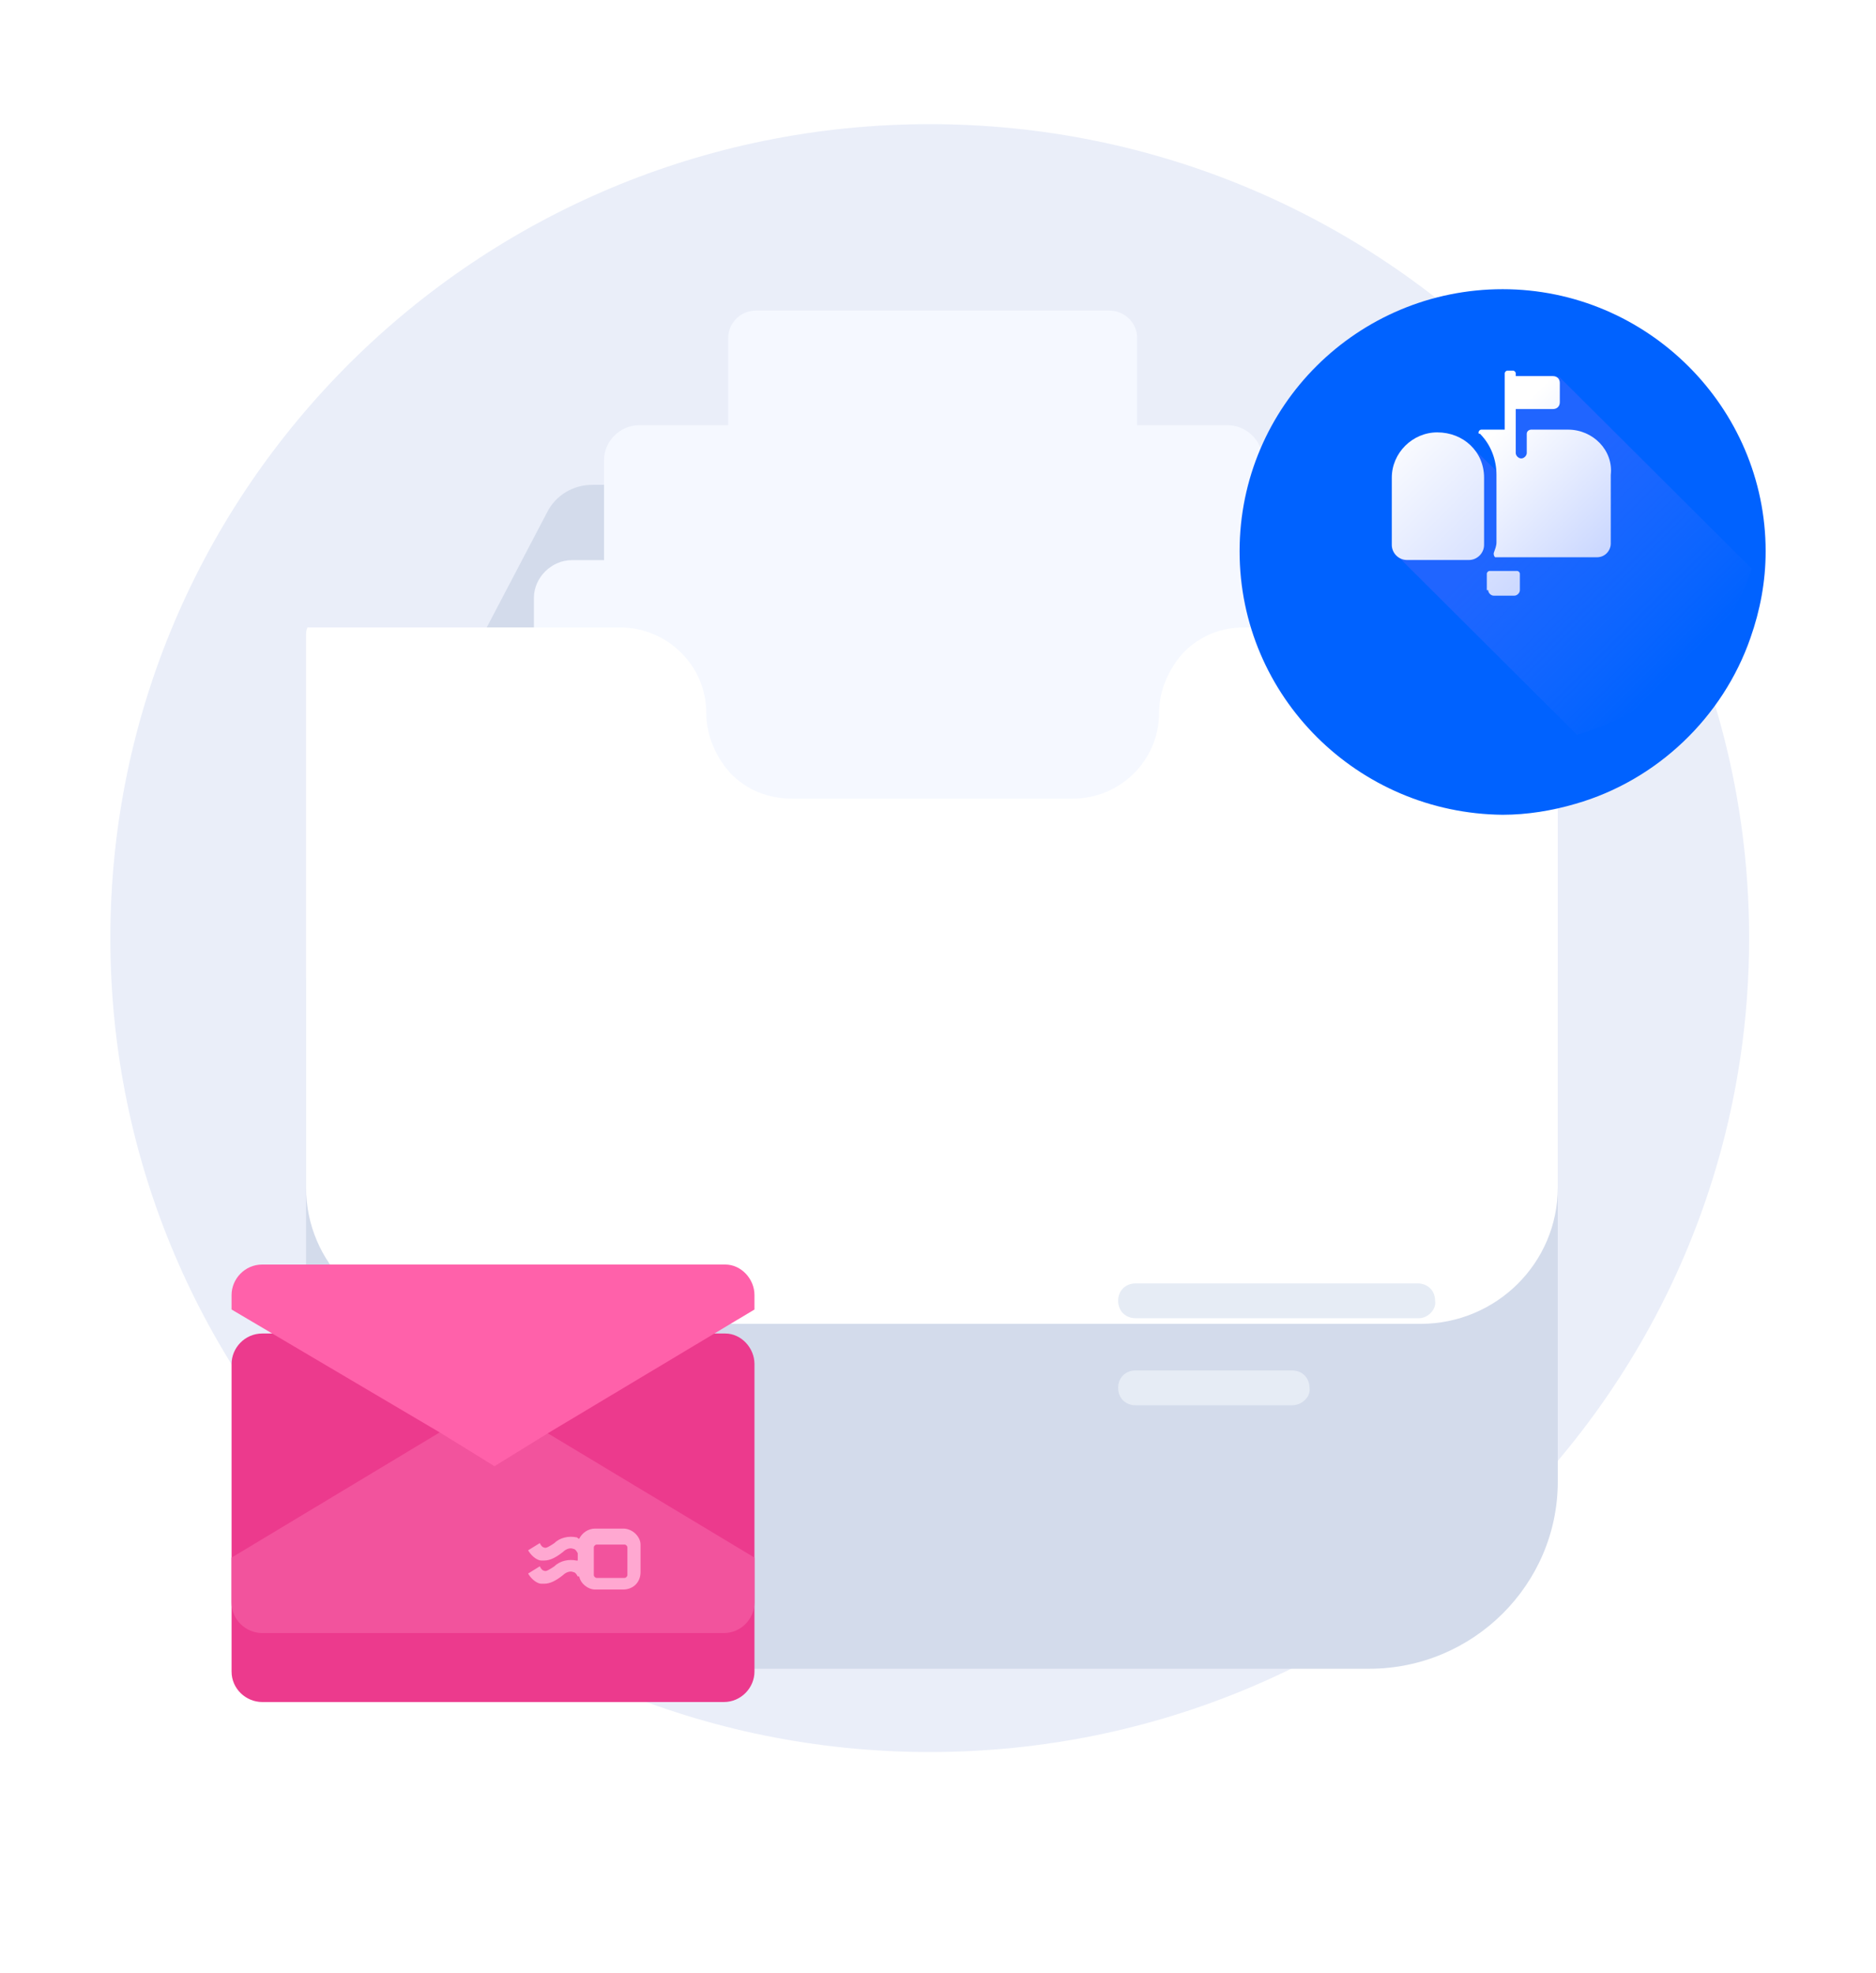 <svg width="136" height="143" viewBox="0 0 136 143" fill="none" xmlns="http://www.w3.org/2000/svg">
<g id="Group 2">
<path id="Vector" d="M67.401 127C100.207 127 126.802 100.585 126.802 68C126.802 35.415 100.207 9 67.401 9C34.595 9 8 35.415 8 68C8 100.585 34.595 127 67.401 127Z" fill="#EAEEF9"/>
<g id="Group" filter="url(#filter0_d_510_4203)">
<path id="Vector_2" d="M112.931 60.323V96.396C112.931 103.863 106.79 109.963 99.272 109.963H35.848C28.33 109.963 22.294 103.968 22.188 96.501C22.188 96.396 22.188 96.396 22.188 96.291V60.323C22.188 60.217 22.188 60.217 22.188 60.112C22.188 59.902 22.188 59.692 22.294 59.481C22.4 59.166 22.506 58.955 22.612 58.64L39.659 26.143C40.295 24.881 41.565 24.144 42.942 24.144H92.284C93.66 24.144 94.931 24.881 95.566 26.143L112.614 58.64C112.719 58.85 112.825 59.166 112.931 59.481C112.931 59.692 112.931 60.007 112.931 60.323Z" fill="#D3DBEB"/>
</g>
<g id="Group_2" filter="url(#filter1_d_510_4203)">
<path id="Vector_3" d="M80.531 60.638H54.801C53.742 60.638 52.789 59.797 52.789 58.64V23.513C52.789 22.462 53.636 21.515 54.801 21.515H80.425C81.484 21.515 82.437 22.356 82.437 23.513V58.64C82.437 59.692 81.59 60.638 80.531 60.638Z" fill="#F5F8FF"/>
</g>
<g id="Group_3" filter="url(#filter2_d_510_4203)">
<path id="Vector_4" d="M89.001 68.946H46.33C44.954 68.946 43.789 67.79 43.789 66.422V32.348C43.789 30.98 44.954 29.823 46.33 29.823H89.001C90.378 29.823 91.543 30.98 91.543 32.348V66.422C91.437 67.79 90.378 68.946 89.001 68.946Z" fill="#F5F8FF"/>
</g>
<g id="Group_4" filter="url(#filter3_d_510_4203)">
<path id="Vector_5" d="M93.872 78.622H41.459C39.977 78.622 38.706 77.36 38.706 75.888V42.339C38.706 40.866 39.977 39.604 41.459 39.604H93.872C95.354 39.604 96.625 40.866 96.625 42.339V75.888C96.625 77.36 95.354 78.622 93.872 78.622Z" fill="#F5F8FF"/>
</g>
<g id="Group_5" filter="url(#filter4_d_510_4203)">
<path id="Vector_6" d="M99.166 87.982H36.165C34.471 87.982 33.201 86.615 33.201 85.037V52.014C33.201 50.332 34.577 49.07 36.165 49.07H99.166C100.861 49.07 102.131 50.437 102.131 52.014V85.037C102.131 86.72 100.861 87.982 99.166 87.982Z" fill="#F5F8FF"/>
</g>
<path id="Vector_7" d="M80.319 62.216H56.601C55.966 62.216 55.436 61.69 55.436 61.059C55.436 60.428 55.966 59.902 56.601 59.902H80.319C80.954 59.902 81.484 60.428 81.484 61.059C81.484 61.69 80.954 62.216 80.319 62.216Z" fill="#E6ECF5"/>
<path id="Vector_8" d="M73.437 69.156H43.471C43.048 69.156 42.73 68.841 42.73 68.42C42.73 68 43.048 67.684 43.471 67.684H73.331C73.754 67.684 74.072 68 74.072 68.42C74.178 68.736 73.86 69.156 73.437 69.156Z" fill="#E6ECF5"/>
<path id="Vector_9" d="M93.131 69.156H77.989C77.566 69.156 77.248 68.841 77.248 68.42C77.248 68 77.566 67.684 77.989 67.684H93.025C93.449 67.684 93.766 68 93.766 68.42C93.872 68.736 93.554 69.156 93.131 69.156Z" fill="#E6ECF5"/>
<g id="Group_6" filter="url(#filter5_d_510_4203)">
<path id="Vector_10" d="M112.931 60.323V100.077C112.931 105.545 108.484 109.963 102.978 109.963H32.142C26.636 109.963 22.188 105.545 22.188 100.077V60.112C22.188 59.902 22.188 59.692 22.294 59.481H44.954C48.342 59.481 51.201 62.216 51.201 65.686C51.201 67.369 51.942 68.947 53.001 70.103C54.165 71.26 55.648 71.891 57.448 71.891H77.778C81.166 71.891 84.025 69.157 84.025 65.686C84.025 64.004 84.766 62.426 85.825 61.269C86.99 60.112 88.472 59.481 90.166 59.481H112.825C112.931 59.692 112.931 60.007 112.931 60.323Z" fill="white"/>
</g>
<g id="Group_7" filter="url(#filter6_d_510_4203)">
<path id="Vector_11" d="M128 34.962C128 37.151 127.601 39.24 126.902 41.229C124.905 46.999 120.113 51.574 114.223 53.265C112.526 53.763 110.729 54.061 108.932 54.061C98.449 53.962 89.864 45.506 89.864 34.962C89.864 24.418 98.449 15.963 108.932 15.963C119.414 15.963 128 24.518 128 34.962Z" fill="#0062FF"/>
</g>
<path id="Vector_12" opacity="0.4" d="M127.002 41.229C125.005 46.999 120.213 51.574 114.323 53.265L101.344 40.334L103.94 33.669L106.136 31.879L108.632 34.266L109.93 28.497L111.927 27.9L113.025 27.303L127.002 41.229Z" fill="url(#paint0_linear_510_4203)"/>
<path id="Vector_13" d="M107.887 42.781C107.887 42.98 108.086 43.179 108.286 43.179H109.783C109.983 43.179 110.183 42.98 110.183 42.781V41.587C110.183 41.488 110.083 41.388 109.983 41.388H107.986C107.887 41.388 107.787 41.488 107.787 41.587V42.781H107.887Z" fill="url(#paint1_linear_510_4203)"/>
<path id="Vector_14" d="M104.193 31.342C102.396 31.342 100.898 32.834 100.898 34.624V39.498C100.898 40.095 101.397 40.593 101.996 40.593H106.489C107.088 40.593 107.587 40.095 107.587 39.498V34.624C107.587 32.734 106.09 31.342 104.193 31.342Z" fill="url(#paint2_linear_510_4203)"/>
<path id="Vector_15" d="M113.677 31.143H110.981C110.882 31.143 110.682 31.242 110.682 31.441V32.834C110.682 33.033 110.482 33.232 110.283 33.232C110.083 33.232 109.883 33.033 109.883 32.834V31.143V29.651H112.579C112.878 29.651 113.078 29.452 113.078 29.153V27.761C113.078 27.462 112.878 27.263 112.579 27.263H109.883V27.064C109.883 26.965 109.783 26.865 109.684 26.865H109.284C109.184 26.865 109.085 26.965 109.085 27.064V31.143H107.387C107.288 31.143 107.188 31.242 107.188 31.342C107.188 31.441 107.188 31.441 107.288 31.441C108.086 32.237 108.486 33.331 108.486 34.425V39.299C108.486 39.598 108.386 39.797 108.286 40.095C108.286 40.195 108.286 40.294 108.386 40.394H108.486H115.773C116.372 40.394 116.772 39.896 116.772 39.399V34.425C116.971 32.635 115.474 31.143 113.677 31.143Z" fill="url(#paint3_linear_510_4203)"/>
<path id="Vector_16" d="M102.872 95.554H82.331C81.589 95.554 81.06 95.029 81.06 94.292C81.06 93.556 81.589 93.03 82.331 93.03H102.766C103.507 93.03 104.037 93.556 104.037 94.292C104.143 94.923 103.507 95.554 102.872 95.554Z" fill="#E6ECF5"/>
<path id="Vector_17" d="M93.66 101.865H82.331C81.589 101.865 81.06 101.339 81.06 100.602C81.06 99.866 81.589 99.34 82.331 99.34H93.66C94.401 99.34 94.931 99.866 94.931 100.602C95.037 101.234 94.401 101.865 93.66 101.865Z" fill="#E6ECF5"/>
<g id="Group_8" filter="url(#filter7_d_510_4203)">
<path id="Vector_18" d="M54.695 93.872V116.168C54.695 117.324 53.742 118.376 52.471 118.376H19.012C17.847 118.376 16.788 117.43 16.788 116.168V93.872C16.788 92.715 17.741 91.663 19.012 91.663H52.577C53.742 91.663 54.695 92.715 54.695 93.872Z" fill="#EC3A8D"/>
</g>
<path id="Vector_19" d="M54.695 112.907V116.168C54.695 117.324 53.742 118.376 52.471 118.376H19.012C17.847 118.376 16.788 117.43 16.788 116.168V112.907L31.824 103.863L35.742 101.444L39.659 103.863L54.695 112.907Z" fill="#F2539D"/>
<path id="Vector_20" d="M54.695 93.872V94.923L39.765 103.863L35.848 106.282L31.93 103.863L16.788 94.923V93.872C16.788 92.715 17.741 91.663 19.012 91.663H52.577C53.742 91.663 54.695 92.715 54.695 93.872Z" fill="#FF61AA"/>
<path id="Vector_21" d="M45.166 110.804H43.154C42.624 110.804 42.201 111.119 41.989 111.54C41.883 111.54 41.883 111.435 41.777 111.435C41.248 111.33 40.613 111.435 40.189 111.856C39.871 112.066 39.554 112.276 39.448 112.171C39.342 112.171 39.236 112.066 39.13 111.856L38.283 112.381C38.601 112.907 39.024 113.118 39.236 113.118C39.342 113.118 39.342 113.118 39.448 113.118C39.871 113.118 40.295 112.907 40.824 112.487C41.036 112.276 41.354 112.171 41.565 112.276C41.671 112.276 41.777 112.381 41.883 112.592V113.118C41.883 113.118 41.883 113.118 41.777 113.118C41.248 113.012 40.613 113.118 40.189 113.538C39.871 113.749 39.554 113.959 39.448 113.854C39.342 113.854 39.236 113.749 39.13 113.538L38.283 114.064C38.601 114.59 39.024 114.8 39.236 114.8C39.342 114.8 39.342 114.8 39.448 114.8C39.871 114.8 40.295 114.59 40.824 114.169C41.036 113.959 41.354 113.854 41.565 113.959C41.671 113.959 41.777 114.064 41.883 114.274H41.989C42.095 114.8 42.624 115.221 43.154 115.221H45.166C45.907 115.221 46.436 114.695 46.436 113.959V111.961C46.436 111.435 45.907 110.804 45.166 110.804ZM45.483 114.169C45.483 114.274 45.377 114.38 45.271 114.38H43.26C43.154 114.38 43.048 114.274 43.048 114.169V112.171C43.048 112.066 43.154 111.961 43.26 111.961H45.271C45.377 111.961 45.483 112.066 45.483 112.171V114.169Z" fill="#FFA8D1"/>
</g>
<defs>
<filter id="filter0_d_510_4203" x="0.188" y="13.144" width="134.743" height="129.819" filterUnits="userSpaceOnUse" color-interpolation-filters="sRGB">
<feFlood flood-opacity="0" result="BackgroundImageFix"/>
<feColorMatrix in="SourceAlpha" type="matrix" values="0 0 0 0 0 0 0 0 0 0 0 0 0 0 0 0 0 0 127 0" result="hardAlpha"/>
<feOffset dy="11"/>
<feGaussianBlur stdDeviation="11"/>
<feColorMatrix type="matrix" values="0 0 0 0 0.398 0 0 0 0 0.477 0 0 0 0 0.575 0 0 0 0.18 0"/>
<feBlend mode="normal" in2="BackgroundImageFix" result="effect1_dropShadow_510_4203"/>
<feBlend mode="normal" in="SourceGraphic" in2="effect1_dropShadow_510_4203" result="shape"/>
</filter>
<filter id="filter1_d_510_4203" x="30.789" y="0.515" width="73.648" height="83.123" filterUnits="userSpaceOnUse" color-interpolation-filters="sRGB">
<feFlood flood-opacity="0" result="BackgroundImageFix"/>
<feColorMatrix in="SourceAlpha" type="matrix" values="0 0 0 0 0 0 0 0 0 0 0 0 0 0 0 0 0 0 127 0" result="hardAlpha"/>
<feOffset dy="1"/>
<feGaussianBlur stdDeviation="11"/>
<feColorMatrix type="matrix" values="0 0 0 0 0.398 0 0 0 0 0.477 0 0 0 0 0.575 0 0 0 0.18 0"/>
<feBlend mode="normal" in2="BackgroundImageFix" result="effect1_dropShadow_510_4203"/>
<feBlend mode="normal" in="SourceGraphic" in2="effect1_dropShadow_510_4203" result="shape"/>
</filter>
<filter id="filter2_d_510_4203" x="21.789" y="8.823" width="91.754" height="83.123" filterUnits="userSpaceOnUse" color-interpolation-filters="sRGB">
<feFlood flood-opacity="0" result="BackgroundImageFix"/>
<feColorMatrix in="SourceAlpha" type="matrix" values="0 0 0 0 0 0 0 0 0 0 0 0 0 0 0 0 0 0 127 0" result="hardAlpha"/>
<feOffset dy="1"/>
<feGaussianBlur stdDeviation="11"/>
<feColorMatrix type="matrix" values="0 0 0 0 0.398 0 0 0 0 0.477 0 0 0 0 0.575 0 0 0 0.18 0"/>
<feBlend mode="normal" in2="BackgroundImageFix" result="effect1_dropShadow_510_4203"/>
<feBlend mode="normal" in="SourceGraphic" in2="effect1_dropShadow_510_4203" result="shape"/>
</filter>
<filter id="filter3_d_510_4203" x="16.706" y="18.604" width="101.919" height="83.018" filterUnits="userSpaceOnUse" color-interpolation-filters="sRGB">
<feFlood flood-opacity="0" result="BackgroundImageFix"/>
<feColorMatrix in="SourceAlpha" type="matrix" values="0 0 0 0 0 0 0 0 0 0 0 0 0 0 0 0 0 0 127 0" result="hardAlpha"/>
<feOffset dy="1"/>
<feGaussianBlur stdDeviation="11"/>
<feColorMatrix type="matrix" values="0 0 0 0 0.398 0 0 0 0 0.477 0 0 0 0 0.575 0 0 0 0.18 0"/>
<feBlend mode="normal" in2="BackgroundImageFix" result="effect1_dropShadow_510_4203"/>
<feBlend mode="normal" in="SourceGraphic" in2="effect1_dropShadow_510_4203" result="shape"/>
</filter>
<filter id="filter4_d_510_4203" x="11.201" y="28.07" width="112.93" height="82.912" filterUnits="userSpaceOnUse" color-interpolation-filters="sRGB">
<feFlood flood-opacity="0" result="BackgroundImageFix"/>
<feColorMatrix in="SourceAlpha" type="matrix" values="0 0 0 0 0 0 0 0 0 0 0 0 0 0 0 0 0 0 127 0" result="hardAlpha"/>
<feOffset dy="1"/>
<feGaussianBlur stdDeviation="11"/>
<feColorMatrix type="matrix" values="0 0 0 0 0.398 0 0 0 0 0.477 0 0 0 0 0.575 0 0 0 0.18 0"/>
<feBlend mode="normal" in2="BackgroundImageFix" result="effect1_dropShadow_510_4203"/>
<feBlend mode="normal" in="SourceGraphic" in2="effect1_dropShadow_510_4203" result="shape"/>
</filter>
<filter id="filter5_d_510_4203" x="0.188" y="23.481" width="134.743" height="94.482" filterUnits="userSpaceOnUse" color-interpolation-filters="sRGB">
<feFlood flood-opacity="0" result="BackgroundImageFix"/>
<feColorMatrix in="SourceAlpha" type="matrix" values="0 0 0 0 0 0 0 0 0 0 0 0 0 0 0 0 0 0 127 0" result="hardAlpha"/>
<feOffset dy="-14"/>
<feGaussianBlur stdDeviation="11"/>
<feColorMatrix type="matrix" values="0 0 0 0 0.398 0 0 0 0 0.477 0 0 0 0 0.575 0 0 0 0.18 0"/>
<feBlend mode="normal" in2="BackgroundImageFix" result="effect1_dropShadow_510_4203"/>
<feBlend mode="normal" in="SourceGraphic" in2="effect1_dropShadow_510_4203" result="shape"/>
</filter>
<filter id="filter6_d_510_4203" x="81.864" y="12.963" width="54.136" height="54.098" filterUnits="userSpaceOnUse" color-interpolation-filters="sRGB">
<feFlood flood-opacity="0" result="BackgroundImageFix"/>
<feColorMatrix in="SourceAlpha" type="matrix" values="0 0 0 0 0 0 0 0 0 0 0 0 0 0 0 0 0 0 127 0" result="hardAlpha"/>
<feOffset dy="5"/>
<feGaussianBlur stdDeviation="4"/>
<feColorMatrix type="matrix" values="0 0 0 0 0.113 0 0 0 0 0.296 0 0 0 0 1 0 0 0 0.22 0"/>
<feBlend mode="normal" in2="BackgroundImageFix" result="effect1_dropShadow_510_4203"/>
<feBlend mode="normal" in="SourceGraphic" in2="effect1_dropShadow_510_4203" result="shape"/>
</filter>
<filter id="filter7_d_510_4203" x="8.788" y="88.663" width="53.907" height="42.713" filterUnits="userSpaceOnUse" color-interpolation-filters="sRGB">
<feFlood flood-opacity="0" result="BackgroundImageFix"/>
<feColorMatrix in="SourceAlpha" type="matrix" values="0 0 0 0 0 0 0 0 0 0 0 0 0 0 0 0 0 0 127 0" result="hardAlpha"/>
<feOffset dy="5"/>
<feGaussianBlur stdDeviation="4"/>
<feColorMatrix type="matrix" values="0 0 0 0 0.969 0 0 0 0 0.255 0 0 0 0 0.565 0 0 0 0.3 0"/>
<feBlend mode="normal" in2="BackgroundImageFix" result="effect1_dropShadow_510_4203"/>
<feBlend mode="normal" in="SourceGraphic" in2="effect1_dropShadow_510_4203" result="shape"/>
</filter>
<linearGradient id="paint0_linear_510_4203" x1="110.694" y1="37.355" x2="121.719" y2="48.42" gradientUnits="userSpaceOnUse">
<stop stop-color="#4F6AFF"/>
<stop offset="1" stop-color="#657EFF" stop-opacity="0"/>
</linearGradient>
<linearGradient id="paint1_linear_510_4203" x1="112.197" y1="45.363" x2="99.166" y2="32.285" gradientUnits="userSpaceOnUse">
<stop offset="0.011" stop-color="#C2D1FF"/>
<stop offset="1" stop-color="white"/>
</linearGradient>
<linearGradient id="paint2_linear_510_4203" x1="112.616" y1="44.946" x2="99.585" y2="31.868" gradientUnits="userSpaceOnUse">
<stop offset="0.011" stop-color="#C2D1FF"/>
<stop offset="1" stop-color="white"/>
</linearGradient>
<linearGradient id="paint3_linear_510_4203" x1="118.099" y1="41.133" x2="108.366" y2="31.365" gradientUnits="userSpaceOnUse">
<stop offset="0.011" stop-color="#C2D1FF"/>
<stop offset="1" stop-color="white"/>
</linearGradient>
</defs>
</svg>

